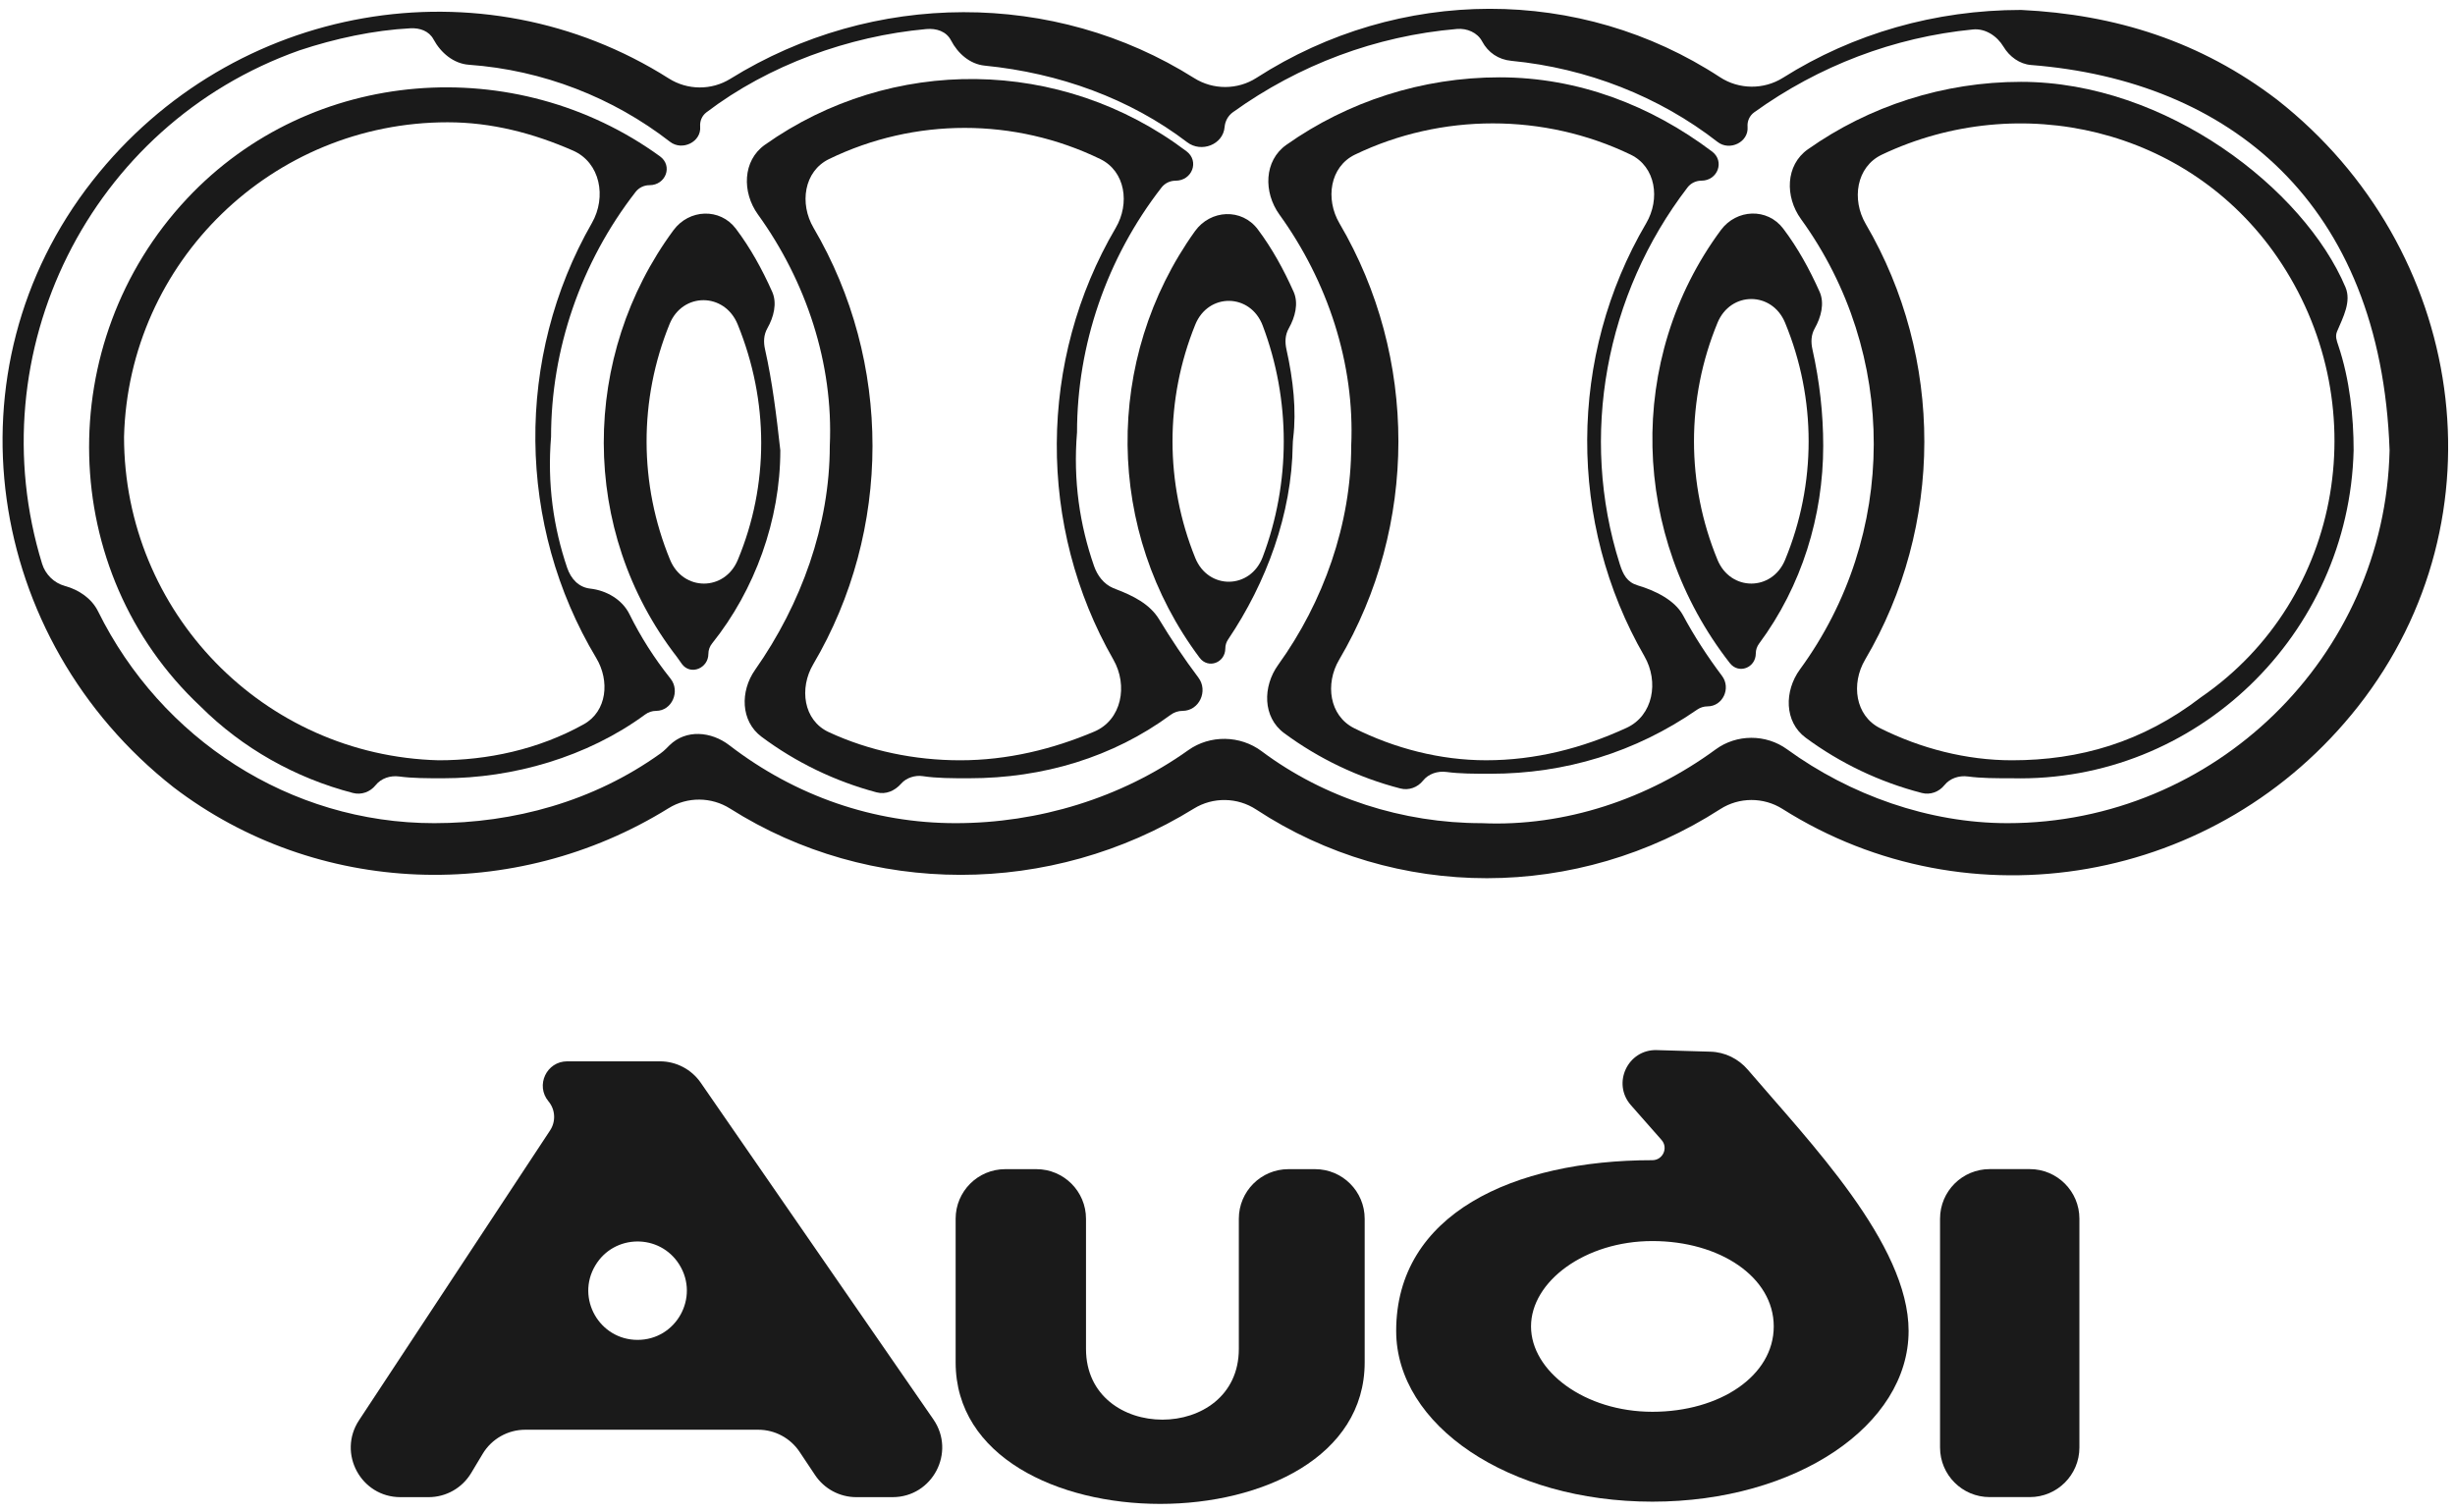 <svg width="99" height="61" viewBox="0 0 99 61" fill="none" xmlns="http://www.w3.org/2000/svg">
<path d="M66.81 42.354C65.641 42.32 64.995 43.696 65.767 44.574L67.003 45.978C67.283 46.295 67.057 46.794 66.634 46.794V46.794C61.015 46.794 56.302 48.969 56.302 53.68C56.302 57.486 60.834 60.567 66.634 60.567C72.435 60.567 76.966 57.486 76.966 53.68C76.966 50.169 72.955 46.041 70.483 43.146C70.106 42.704 69.563 42.435 68.981 42.418L66.81 42.354ZM71.528 53.499C71.528 55.493 69.353 56.942 66.634 56.942C63.915 56.942 61.74 55.311 61.74 53.499C61.74 51.687 63.915 50.056 66.634 50.056C69.353 50.056 71.528 51.506 71.528 53.499Z" fill="#1A1A1A"/>
<path d="M49.957 54.405C49.957 58.211 43.794 58.211 43.794 54.405V49.156C43.794 48.052 42.898 47.156 41.794 47.156H40.537C39.433 47.156 38.537 48.052 38.537 49.156V54.949C38.537 62.56 55.032 62.56 55.032 54.949V49.156C55.032 48.052 54.137 47.156 53.032 47.156H51.957C50.852 47.156 49.957 48.052 49.957 49.156V54.405Z" fill="#1A1A1A"/>
<path d="M81.854 47.154H80.234C79.13 47.154 78.234 48.05 78.234 49.154V58.383C78.234 59.488 79.13 60.383 80.234 60.383H81.854C82.958 60.383 83.854 59.488 83.854 58.383V49.154C83.854 48.05 82.958 47.154 81.854 47.154Z" fill="#1A1A1A"/>
<path d="M22.873 42.807C22.039 42.807 21.584 43.779 22.118 44.42V44.42C22.396 44.753 22.422 45.229 22.184 45.591L14.478 57.284C13.601 58.614 14.555 60.385 16.148 60.385H17.284C17.987 60.385 18.638 60.016 18.999 59.414L19.465 58.637C19.827 58.035 20.478 57.666 21.18 57.666H30.579C31.247 57.666 31.872 58.001 32.243 58.557L32.868 59.494C33.239 60.051 33.863 60.385 34.532 60.385H35.993C37.606 60.385 38.555 58.575 37.639 57.248L28.258 43.67C27.884 43.129 27.269 42.807 26.612 42.807H22.873ZM25.711 54.042C24.172 54.042 23.218 52.367 24.004 51.044V51.044C24.763 49.766 26.606 49.745 27.394 51.005V51.005C28.22 52.327 27.27 54.042 25.711 54.042V54.042Z" fill="#1A1A1A"/>
<path d="M81.498 0.401C78.046 0.401 74.729 1.352 71.901 3.136C71.126 3.624 70.126 3.615 69.359 3.113C63.729 -0.573 56.428 -0.564 50.669 3.14C49.907 3.63 48.919 3.632 48.153 3.148C42.519 -0.405 35.211 -0.394 29.449 3.18C28.692 3.649 27.723 3.642 26.971 3.165C19.455 -1.603 9.4 0.079 3.734 7.287C-2.248 14.898 -0.616 25.771 6.997 31.752C12.766 36.161 20.757 36.444 26.959 32.599C27.718 32.128 28.688 32.136 29.442 32.613C35.071 36.176 42.377 36.176 48.143 32.614C48.914 32.138 49.901 32.154 50.658 32.651C56.292 36.35 63.604 36.344 69.37 32.635C70.13 32.146 71.117 32.144 71.881 32.627C79.395 37.376 89.434 35.69 95.094 28.49C101.075 20.878 99.444 10.005 91.831 4.025C88.749 1.669 85.305 0.582 81.498 0.401ZM80.955 33.201C77.781 33.201 74.608 32.068 72.065 30.221C71.213 29.603 70.033 29.604 69.184 30.227C66.473 32.218 63.11 33.354 59.746 33.201C56.581 33.201 53.416 32.199 50.877 30.299C50.013 29.652 48.795 29.632 47.917 30.258C45.216 32.185 41.877 33.201 38.538 33.201C35.243 33.201 32.084 32.115 29.413 30.06C28.677 29.494 27.662 29.409 26.999 30.059C26.952 30.106 26.907 30.151 26.864 30.194C26.791 30.266 26.714 30.332 26.631 30.392C23.938 32.322 20.724 33.201 17.511 33.201C11.675 33.201 6.49 29.79 3.955 24.659C3.695 24.133 3.178 23.787 2.612 23.632V23.632C2.18 23.514 1.83 23.169 1.698 22.74C-0.923 14.225 3.597 5.033 12.073 2.032C13.508 1.554 15.083 1.216 16.552 1.141C16.933 1.122 17.3 1.25 17.481 1.586V1.586C17.776 2.132 18.292 2.568 18.911 2.612C21.892 2.824 24.724 3.937 27.018 5.718C27.51 6.1 28.287 5.726 28.235 5.105V5.105C28.217 4.883 28.309 4.666 28.487 4.531C30.999 2.621 34.222 1.457 37.352 1.172C37.76 1.135 38.16 1.263 38.349 1.626V1.626C38.624 2.157 39.114 2.588 39.709 2.647C42.711 2.945 45.565 3.975 47.874 5.737C48.441 6.17 49.323 5.836 49.383 5.125V5.125C49.403 4.886 49.523 4.667 49.717 4.527C52.382 2.612 55.484 1.447 58.753 1.168C59.154 1.134 59.576 1.31 59.766 1.666V1.666C60.008 2.122 60.429 2.404 60.943 2.453C64.002 2.749 66.915 3.895 69.263 5.725C69.751 6.105 70.523 5.734 70.472 5.116V5.116C70.453 4.888 70.552 4.666 70.737 4.532C73.344 2.657 76.37 1.5 79.561 1.188C80.062 1.139 80.534 1.452 80.793 1.884V1.884C81.032 2.283 81.443 2.586 81.907 2.622C89.873 3.247 96.011 8.151 96.362 18.16C96.181 26.496 89.293 33.201 80.955 33.201Z" fill="#1A1A1A"/>
<path d="M23.804 23.741C23.335 23.689 23.023 23.347 22.871 22.9C22.32 21.277 22.064 19.517 22.222 17.617C22.222 14.105 23.414 10.592 25.633 7.739C25.767 7.567 25.974 7.469 26.192 7.469V7.469C26.849 7.469 27.143 6.689 26.612 6.304C20.809 2.095 12.555 2.665 7.54 8.013C2.102 13.812 2.283 23.054 8.084 28.491C9.764 30.17 11.911 31.383 14.236 31.984C14.574 32.071 14.928 31.943 15.146 31.67V31.67C15.371 31.389 15.739 31.271 16.096 31.318C16.638 31.39 17.206 31.39 17.872 31.39C20.692 31.39 23.684 30.533 26.014 28.82C26.142 28.725 26.297 28.672 26.456 28.672V28.672C27.101 28.672 27.441 27.875 27.039 27.371C26.387 26.554 25.835 25.687 25.383 24.771C25.093 24.182 24.456 23.814 23.804 23.741V23.741ZM17.691 30.665C10.621 30.484 5.002 24.685 5.002 17.617C5.183 10.55 10.984 4.932 18.053 4.932C19.826 4.932 21.51 5.374 23.106 6.073C24.209 6.556 24.467 7.95 23.869 8.994C20.77 14.405 20.829 21.182 24.045 26.542C24.597 27.461 24.479 28.689 23.543 29.211C21.705 30.236 19.644 30.665 17.691 30.665Z" fill="#1A1A1A"/>
<path d="M30.851 14.09C30.784 13.793 30.796 13.505 30.945 13.24V13.24C31.197 12.796 31.348 12.235 31.139 11.768C30.732 10.857 30.261 10.002 29.677 9.227C29.035 8.376 27.79 8.428 27.157 9.287C23.433 14.339 23.343 21.391 27.297 26.497C27.366 26.599 27.433 26.695 27.503 26.787C27.853 27.251 28.566 26.953 28.566 26.372V26.372C28.566 26.219 28.62 26.071 28.716 25.952C30.439 23.799 31.467 20.98 31.467 18.162C31.305 16.703 31.142 15.389 30.851 14.09ZM29.752 22.584C29.222 23.857 27.55 23.856 27.023 22.582C25.765 19.538 25.758 16.118 27.001 13.07C27.528 11.778 29.221 11.791 29.747 13.083C31.011 16.184 31.013 19.557 29.752 22.584Z" fill="#1A1A1A"/>
<path d="M51.877 14.091C51.811 13.793 51.823 13.505 51.973 13.24V13.24C52.224 12.796 52.375 12.235 52.166 11.768C51.763 10.866 51.298 10.019 50.722 9.251C50.075 8.388 48.814 8.45 48.186 9.327C44.502 14.475 44.565 21.445 48.376 26.53C48.722 26.992 49.412 26.731 49.412 26.153V26.153C49.412 26.023 49.452 25.897 49.525 25.79C51.067 23.503 52.096 20.726 52.13 17.941C52.132 17.846 52.139 17.752 52.15 17.658C52.283 16.559 52.154 15.332 51.877 14.091ZM50.92 22.465C50.424 23.777 48.726 23.802 48.199 22.502C46.977 19.487 46.977 16.111 48.199 13.096C48.726 11.796 50.424 11.821 50.92 13.133C52.052 16.126 52.052 19.472 50.92 22.465Z" fill="#1A1A1A"/>
<path d="M66.046 23.612C65.611 23.483 65.454 23.179 65.317 22.746C63.68 17.588 64.741 11.875 68.051 7.56C68.184 7.386 68.392 7.287 68.611 7.287V7.287C69.266 7.287 69.563 6.505 69.04 6.111C66.578 4.257 63.651 3.119 60.47 3.119C57.35 3.119 54.351 4.093 51.874 5.842C50.97 6.48 50.946 7.755 51.593 8.653C53.535 11.344 54.639 14.661 54.489 17.979C54.489 21.13 53.37 24.281 51.544 26.815C50.914 27.69 50.916 28.927 51.783 29.568C53.176 30.6 54.777 31.364 56.472 31.802C56.81 31.889 57.164 31.761 57.382 31.488V31.488C57.607 31.207 57.975 31.089 58.332 31.136C58.874 31.208 59.442 31.208 60.108 31.208C63.114 31.208 65.947 30.346 68.439 28.622C68.562 28.537 68.708 28.49 68.858 28.49V28.49C69.474 28.49 69.813 27.755 69.442 27.262C68.849 26.473 68.316 25.65 67.869 24.817C67.536 24.197 66.722 23.811 66.046 23.612V23.612ZM59.927 30.664C58.084 30.664 56.242 30.187 54.607 29.37C53.602 28.868 53.431 27.578 54.002 26.61C57.184 21.213 57.189 14.409 54.015 9.008C53.441 8.031 53.622 6.727 54.643 6.235C58.128 4.557 62.269 4.557 65.754 6.235C66.775 6.727 66.957 8.031 66.382 9.008C63.236 14.362 63.213 21.094 66.312 26.468C66.904 27.494 66.667 28.861 65.591 29.357C63.8 30.181 61.911 30.664 59.927 30.664Z" fill="#1A1A1A"/>
<path d="M94.244 13.369C94.49 12.789 94.827 12.164 94.583 11.584C92.917 7.636 87.362 3.301 81.498 3.301C78.378 3.301 75.38 4.275 72.903 6.023C71.998 6.661 71.976 7.937 72.625 8.834C76.553 14.257 76.54 21.589 72.585 26.998C71.948 27.871 71.947 29.111 72.815 29.754C74.208 30.784 75.806 31.546 77.5 31.983C77.837 32.071 78.191 31.942 78.409 31.67V31.67C78.635 31.389 79.002 31.27 79.359 31.318C79.901 31.39 80.469 31.39 81.135 31.39C88.567 31.571 94.73 25.591 94.912 18.161C94.912 16.811 94.755 15.304 94.294 13.933C94.227 13.732 94.162 13.565 94.244 13.369V13.369ZM81.135 30.665C79.293 30.665 77.45 30.187 75.816 29.37C74.811 28.868 74.64 27.578 75.21 26.61C78.388 21.221 78.397 14.431 75.238 9.034C74.66 8.046 74.854 6.728 75.888 6.238C81.44 3.604 88.246 5.156 91.83 10.368C95.818 16.167 94.549 24.141 88.749 28.128C86.392 29.94 83.854 30.665 81.135 30.665Z" fill="#1A1A1A"/>
<path d="M73.088 14.09C73.022 13.793 73.033 13.505 73.183 13.24V13.24C73.434 12.796 73.585 12.235 73.377 11.768C72.969 10.856 72.498 10 71.913 9.225C71.271 8.374 70.027 8.426 69.394 9.282C65.56 14.47 65.756 21.622 69.758 26.746C70.115 27.203 70.804 26.934 70.804 26.354V26.354C70.804 26.212 70.852 26.074 70.936 25.96C72.661 23.636 73.523 20.808 73.523 17.98C73.523 16.684 73.378 15.387 73.088 14.09ZM71.985 22.582C71.458 23.856 69.788 23.856 69.261 22.582C67.995 19.52 67.995 16.078 69.261 13.017C69.788 11.742 71.458 11.742 71.985 13.017C73.251 16.078 73.251 19.52 71.985 22.582Z" fill="#1A1A1A"/>
<path d="M44.882 23.715C44.51 23.555 44.254 23.217 44.12 22.835C43.542 21.18 43.27 19.38 43.432 17.436C43.432 13.925 44.622 10.415 46.839 7.563C46.975 7.387 47.186 7.288 47.408 7.288V7.288C48.072 7.288 48.376 6.501 47.847 6.102C42.792 2.287 35.937 2.235 30.844 5.841C29.942 6.48 29.918 7.755 30.565 8.651C32.508 11.343 33.613 14.661 33.462 17.98C33.462 21.171 32.315 24.362 30.448 27.019C29.843 27.881 29.864 29.083 30.707 29.714C32.085 30.744 33.667 31.51 35.344 31.957C35.728 32.059 36.086 31.896 36.349 31.598V31.598C36.551 31.369 36.906 31.259 37.208 31.304C37.78 31.39 38.376 31.39 39.081 31.39C42.071 31.39 44.89 30.537 47.207 28.832C47.346 28.729 47.514 28.672 47.686 28.672V28.672C48.36 28.672 48.731 27.868 48.326 27.33C47.754 26.57 47.225 25.778 46.741 24.978C46.365 24.356 45.676 24.021 44.998 23.762C44.959 23.747 44.92 23.732 44.882 23.715ZM38.719 30.665C36.882 30.665 35.045 30.285 33.414 29.526C32.396 29.051 32.223 27.759 32.794 26.792C35.977 21.395 35.981 14.591 32.807 9.19C32.233 8.213 32.414 6.908 33.434 6.414C36.885 4.74 40.916 4.74 44.367 6.414C45.386 6.908 45.568 8.213 44.993 9.19C41.856 14.528 41.824 21.237 44.897 26.603C45.495 27.648 45.235 29.039 44.127 29.508C42.456 30.216 40.632 30.665 38.719 30.665Z" fill="#1A1A1A"/>
</svg>
